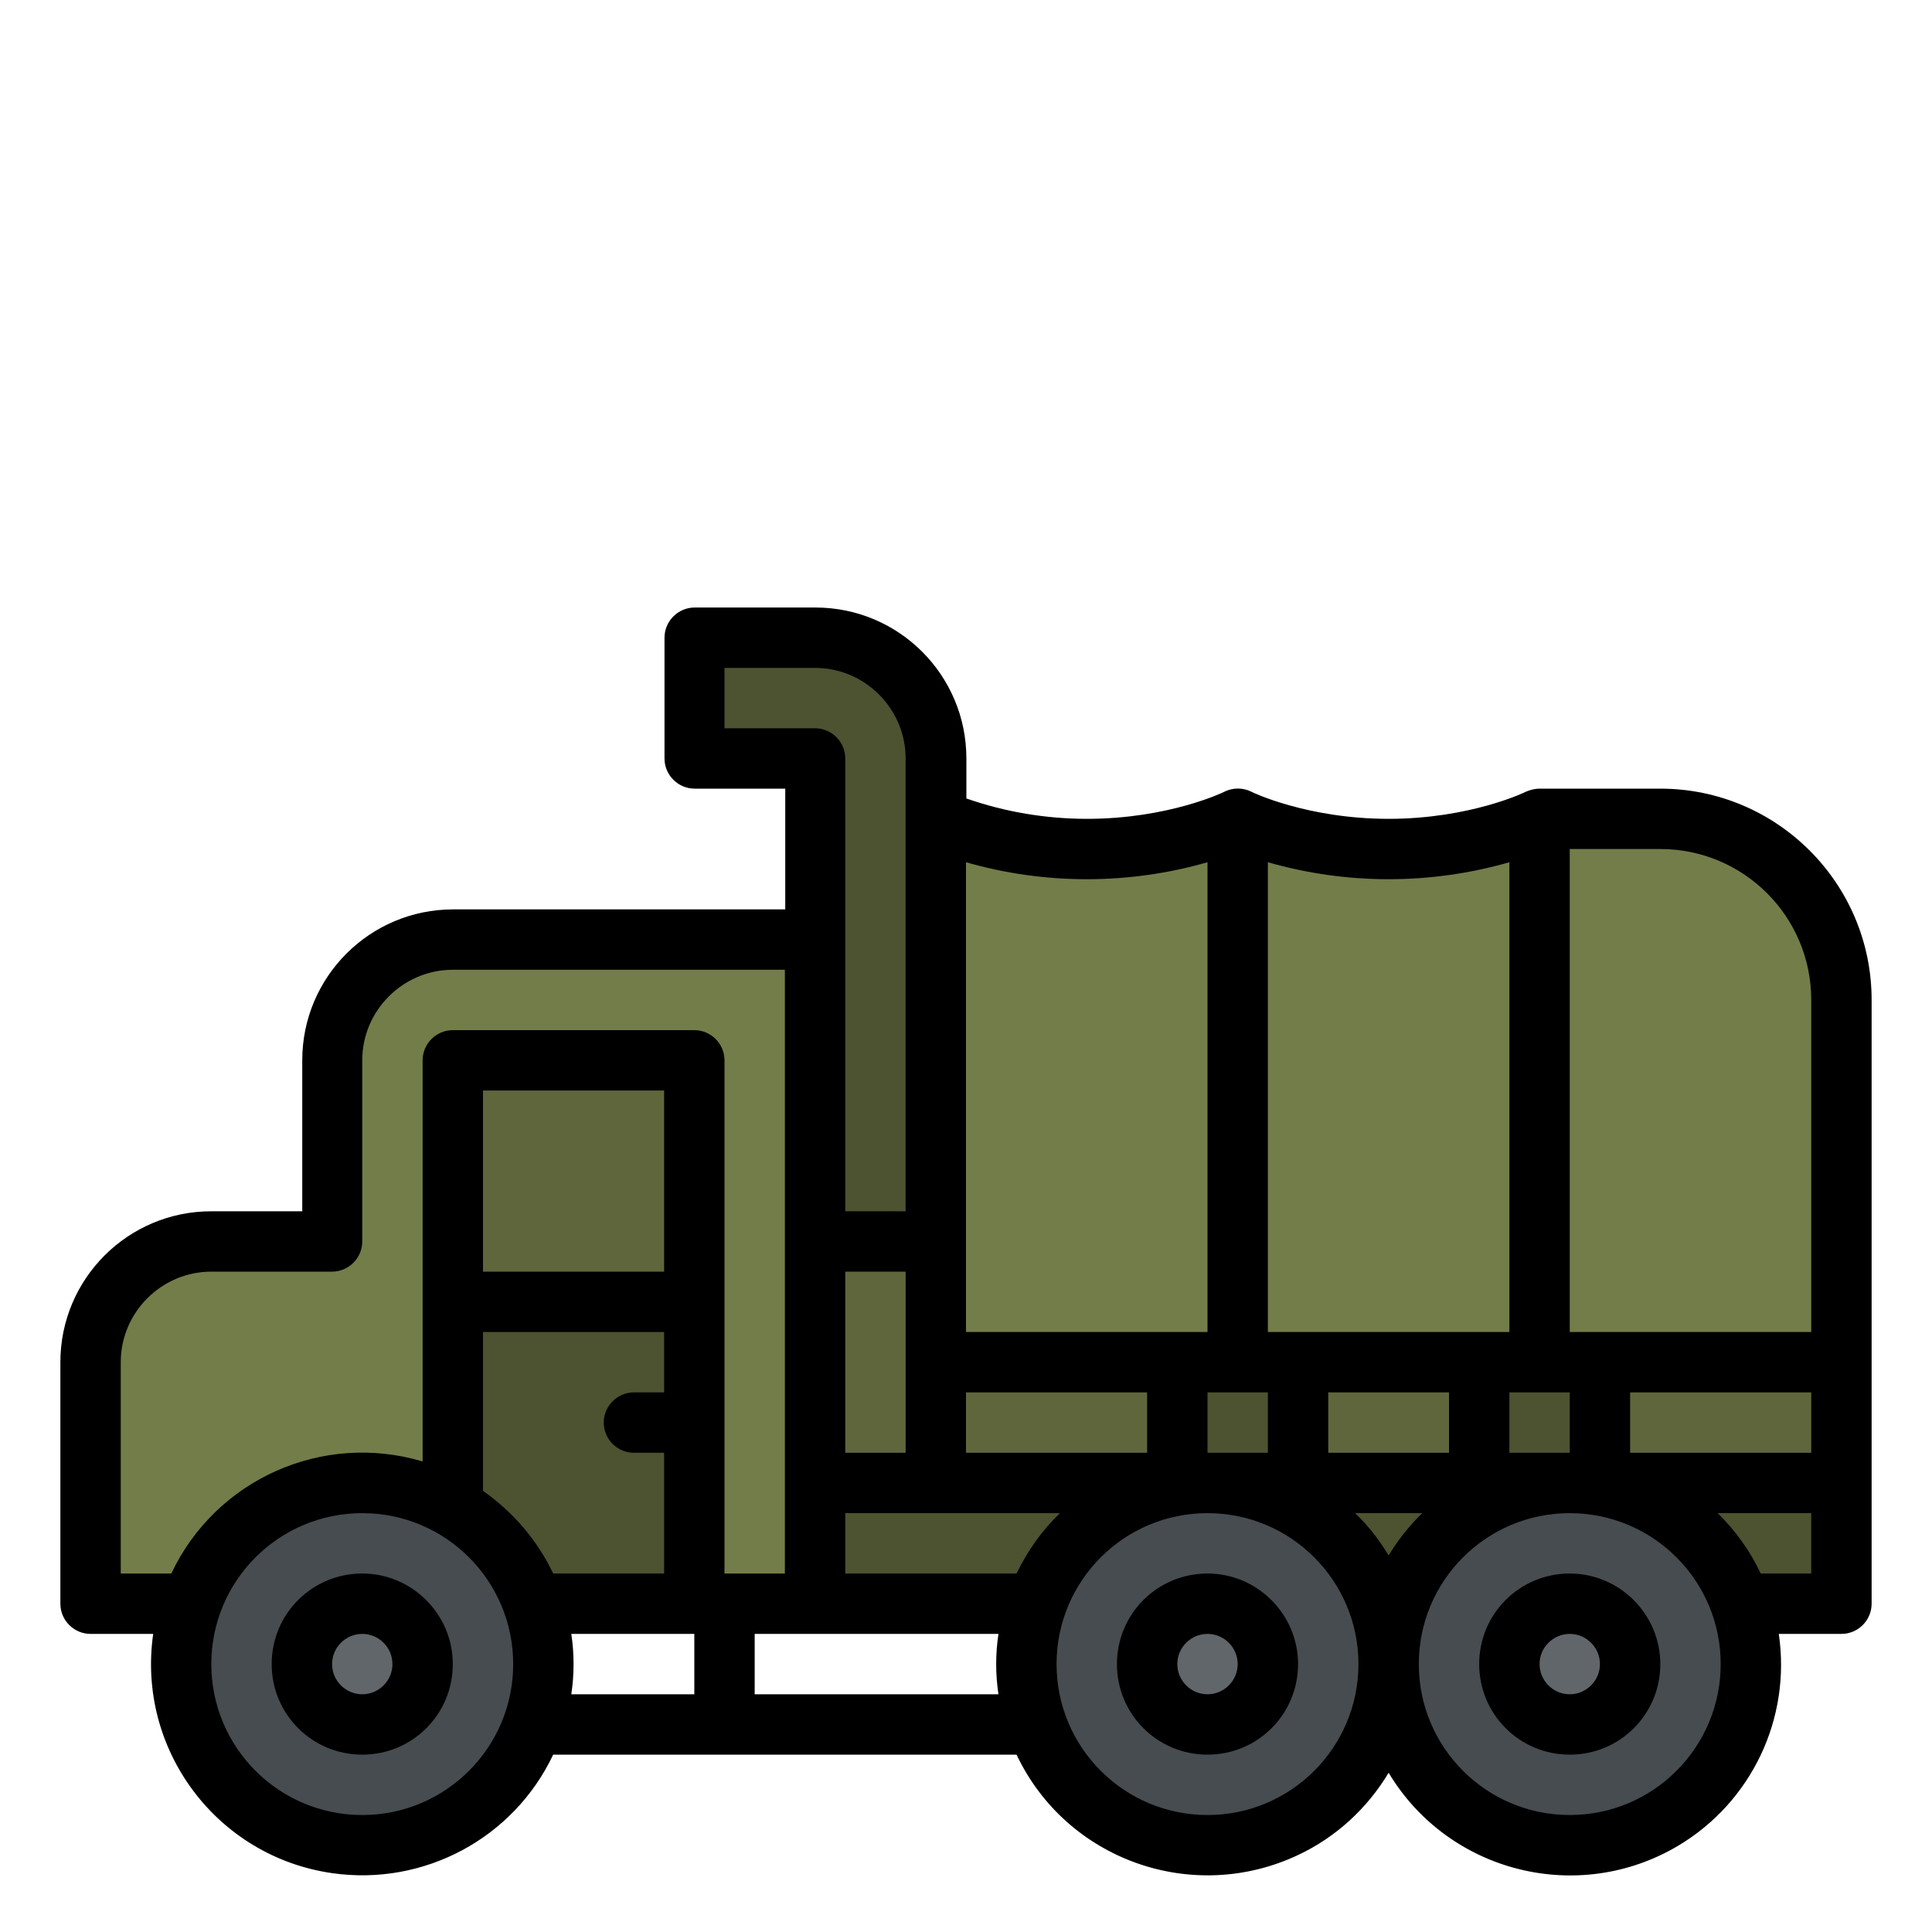 <?xml version="1.0" encoding="utf-8"?>
<!-- Generator: Adobe Illustrator 24.3.0, SVG Export Plug-In . SVG Version: 6.00 Build 0)  -->
<svg version="1.1" id="Filled" xmlns="http://www.w3.org/2000/svg" xmlns:xlink="http://www.w3.org/1999/xlink" x="0px" y="0px"
	 viewBox="0 0 512 512" style="enable-background:new 0 0 512 512;" xml:space="preserve">
<style type="text/css">
	.st0{fill:#737D49;}
	.st1{fill:#4D5230;}
	.st2{fill:#60663C;}
	.st3{fill:#464C4F;}
	.st4{fill:#606669;}
</style>
<path class="st0" d="M440,217h-32c0,0-16,8-40,8s-40-8-40-8s-16,8-40,8s-40-8-40-8h-16v160h256V265C488,238.5,466.5,217,440,217z"/>
<path class="st0" d="M232,249v176H24v-64c0-17.7,14.3-32,32-32h32v-48c0-17.7,14.3-32,32-32H232z"/>
<path class="st1" d="M120,281h64v144h-64V281z"/>
<path class="st2" d="M120,281h64v64h-64V281z"/>
<circle class="st3" cx="96" cy="441" r="48"/>
<path class="st1" d="M216,361h272v64H216V361z"/>
<circle class="st3" cx="320" cy="441" r="48"/>
<circle class="st3" cx="416" cy="441" r="48"/>
<path class="st2" d="M216,329h32v64h-32V329z"/>
<path class="st1" d="M248,201v128h-32V201h-32v-32h32C233.7,169,248,183.3,248,201z"/>
<path class="st2" d="M248,361h240v32H248V361z"/>
<path class="st1" d="M312,361h32v32h-32V361z"/>
<path class="st1" d="M392,361h32v32h-32V361z"/>
<g>
	<circle class="st4" cx="96" cy="441" r="16"/>
	<circle class="st4" cx="320" cy="441" r="16"/>
	<circle class="st4" cx="416" cy="441" r="16"/>
</g>
<path d="M440,209h-32c-1.2,0-2.4,0.3-3.6,0.8c-0.1,0.1-14.8,7.2-36.4,7.2s-36.3-7.1-36.4-7.2c-2.2-1.1-4.9-1.1-7.1,0
	c-0.1,0.1-14.8,7.2-36.4,7.2c-10.9,0-21.7-1.8-32-5.4V201c0-22.1-17.9-40-40-40h-32c-4.4,0-8,3.6-8,8v32c0,4.4,3.6,8,8,8h24v32h-88
	c-22.1,0-40,17.9-40,40v40H56c-22.1,0-40,17.9-40,40v64c0,4.4,3.6,8,8,8h16.6c-4.4,30.6,16.8,59,47.4,63.4
	c24.3,3.5,48.1-9.2,58.6-31.4h122.8c13.2,27.9,46.6,39.8,74.6,26.6c10-4.7,18.3-12.3,24-21.8c15.9,26.5,50.3,35.1,76.8,19.3
	c19.4-11.6,29.9-33.7,26.6-56.1H488c4.4,0,8-3.6,8-8V265C496,234.1,470.9,209,440,209z M269.4,417H224v-16h56.9
	C276.1,405.6,272.3,411,269.4,417z M224,337h16v48h-16V337z M352,385v-16h32v16H352z M320,369h16v16h-16V369z M304,385h-48v-16h48
	V385z M376.9,401c-3.4,3.3-6.4,7.1-8.9,11.2c-2.5-4.1-5.4-7.9-8.9-11.2H376.9z M400,385v-16h16v16H400z M432,369h48v16h-48V369z
	 M400,228.5V353h-64V228.5C356.9,234.5,379.1,234.5,400,228.5L400,228.5z M288,233c10.8,0,21.6-1.5,32-4.5V353h-64V228.5
	C266.4,231.5,277.2,233,288,233z M192,193v-16h24c13.2,0,24,10.8,24,24v120h-16V201c0-4.4-3.6-8-8-8H192z M32,417v-56
	c0-13.2,10.8-24,24-24h32c4.4,0,8-3.6,8-8v-48c0-13.2,10.8-24,24-24h88v160h-16V281c0-4.4-3.6-8-8-8h-64c-4.4,0-8,3.6-8,8v106.3
	c-26.5-7.9-54.8,4.7-66.6,29.7H32z M128,395.1V353h48v16h-8c-4.4,0-8,3.6-8,8s3.6,8,8,8h8v32h-29.4C142.4,408.2,136,400.7,128,395.1
	z M176,337h-48v-48h48V337z M96,481c-22.1,0-40-17.9-40-40s17.9-40,40-40s40,17.9,40,40C136,463.1,118.1,481,96,481z M184,449h-32.6
	c0.8-5.3,0.8-10.7,0-16H184V449z M200,449v-16h64.6c-0.8,5.3-0.8,10.7,0,16H200z M320,481c-22.1,0-40-17.9-40-40s17.9-40,40-40
	s40,17.9,40,40C360,463.1,342.1,481,320,481z M416,481c-22.1,0-40-17.9-40-40s17.9-40,40-40s40,17.9,40,40
	C456,463.1,438.1,481,416,481z M466.6,417c-2.8-6-6.7-11.4-11.4-16H480v16H466.6z M480,353h-64V225h24c22.1,0,40,17.9,40,40V353z"/>
<path d="M96,417c-13.3,0-24,10.7-24,24s10.7,24,24,24s24-10.7,24-24C120,427.8,109.2,417,96,417z M96,449c-4.4,0-8-3.6-8-8
	s3.6-8,8-8s8,3.6,8,8C104,445.4,100.4,449,96,449z"/>
<path d="M320,417c-13.3,0-24,10.7-24,24s10.7,24,24,24s24-10.7,24-24C344,427.8,333.2,417,320,417z M320,449c-4.4,0-8-3.6-8-8
	s3.6-8,8-8s8,3.6,8,8C328,445.4,324.4,449,320,449z"/>
<path d="M416,417c-13.3,0-24,10.7-24,24s10.7,24,24,24s24-10.7,24-24C440,427.8,429.2,417,416,417z M416,449c-4.4,0-8-3.6-8-8
	s3.6-8,8-8s8,3.6,8,8C424,445.4,420.4,449,416,449z"/>
</svg>
